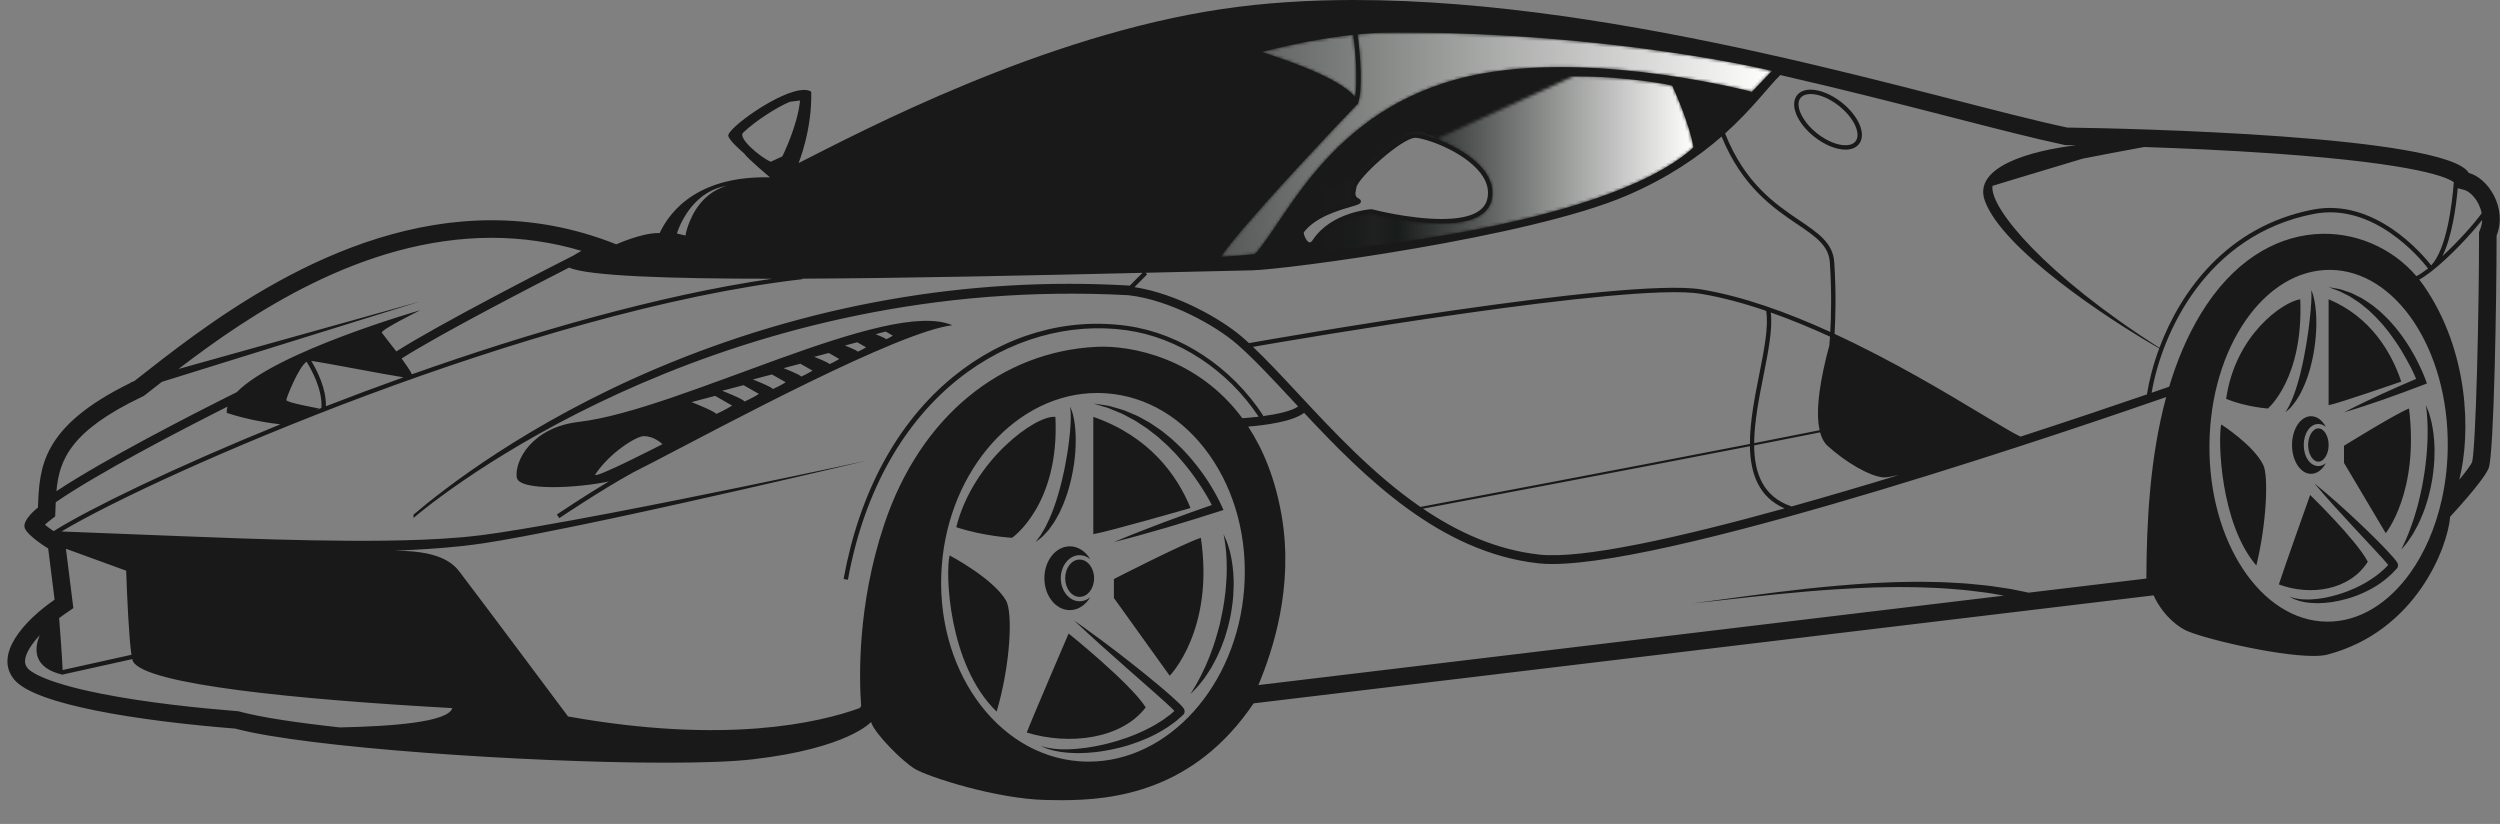 <?xml version="1.0" encoding="UTF-8"?>
<svg width="798px" height="263px" viewBox="0 0 798 263" version="1.1" xmlns="http://www.w3.org/2000/svg" xmlns:xlink="http://www.w3.org/1999/xlink">
    <rect x="0" y="0" width="798" height="263" fill="#808080" stroke="none"/>
    <title>racing-car-Ferrari-vectorportal</title>
    <defs>
        <path d="M29.299,0.078 C30.288,5.877 30.66,15.93 29.925,19.917 C26.041,14.743 11.976,9.468 4.17,6.846 L3.372,6.58 C1.954,6.111 0.791,5.744 -5.68434189e-14,5.499 C10.044,2.916 19.899,0.999 29.286,0 L28.573,0.079" id="path-1"></path>
        <linearGradient x1="-477.826%" y1="50.389%" x2="537.184%" y2="50.389%" id="linearGradient-3">
            <stop stop-color="#1A1919" offset="0%"></stop>
            <stop stop-color="#1A1B1B" offset="11.111%"></stop>
            <stop stop-color="#202020" offset="15.873%"></stop>
            <stop stop-color="#181C1A" offset="22.222%"></stop>
            <stop stop-color="#FFFFFE" offset="100%"></stop>
        </linearGradient>
        <path d="M73.391,0.001 C131.829,1.69 173.2,11.349 175.867,11.985 L175.867,12.163 L169.614,18.723 C169.614,18.723 122.599,6.303 84.929,12.639 L83.79,12.837 C35.928,21.405 21.573,59.034 10.989,70.509 C7.893,70.869 4.176,71.175 0,71.427 C3.434,66.502 11.045,57.775 18.964,49.052 L20.154,47.744 C31.667,35.111 43.423,22.884 43.632,22.665 L43.92,22.359 L43.884,22.224 C45.252,19.065 44.811,7.14 43.668,0.39 C45.287,0.231 46.892,0.101 48.483,0" id="path-4"></path>
        <linearGradient x1="-74.89%" y1="50.356%" x2="99.922%" y2="50.356%" id="linearGradient-6">
            <stop stop-color="#1A1919" offset="0%"></stop>
            <stop stop-color="#1A1B1B" offset="11.111%"></stop>
            <stop stop-color="#202020" offset="15.873%"></stop>
            <stop stop-color="#181C1A" offset="22.222%"></stop>
            <stop stop-color="#FFFFFE" offset="100%"></stop>
        </linearGradient>
        <path d="M82.971,0 C101.061,0 114.444,2.934 114.444,2.934 C114.444,2.934 114.901,3.899 115.586,5.482 L115.77,5.909 C117.436,9.8 120.208,16.815 121.284,22.716 L121.258,22.578 L121.259,22.739 C92.69,48.457 3.66,55.969 0.109,56.259 L5.68434189e-14,56.26 L5.68434189e-14,53.982 C0.278,53.787 0.536,53.523 0.787,53.186 L0.936,52.974 C6.12,45.144 17.19,43.947 18.396,43.839 C19.674,44.163 30.915,46.953 40.788,46.953 C50.238,46.953 55.62,44.46 56.799,39.519 C57.582,36.252 56.727,33.003 54.261,29.88 C48.735,22.878 36.072,18.243 32.427,18.243 C27.684,18.243 12.807,31.608 12.276,35.316 C12.258,35.46 12.213,35.622 12.177,35.802 C11.961,36.765 11.547,38.628 13.077,39.852 C12.591,40.005 11.961,40.194 11.367,40.365 C8.478,41.211 3.852,42.561 5.68434189e-14,45.108 L5.68434189e-14,38.043" id="path-7"></path>
        <linearGradient x1="-0.018%" y1="49.984%" x2="99.979%" y2="49.984%" id="linearGradient-9">
            <stop stop-color="#1A1919" offset="0%"></stop>
            <stop stop-color="#1A1B1B" offset="11.111%"></stop>
            <stop stop-color="#202020" offset="15.873%"></stop>
            <stop stop-color="#181C1A" offset="22.222%"></stop>
            <stop stop-color="#FFFFFE" offset="100%"></stop>
        </linearGradient>
    </defs>
    <g id="racing-car-Ferrari-vectorportal" stroke="none" stroke-width="1" fill="none" fill-rule="evenodd">
        <g id="Group-81" transform="translate(2.375, 0)" fill="#1A1919">
            <path d="M577.654,42.591 C580.646,44.951 584.024,46.362 586.696,46.362 C587.712,46.362 589.097,46.146 589.907,45.116 C590.783,44.008 590.763,42.25 589.849,40.176 C588.871,37.954 587.009,35.685 584.605,33.787 C581.616,31.427 578.237,30.017 575.565,30.017 C574.548,30.017 573.165,30.233 572.353,31.263 C570.47,33.648 572.898,38.836 577.654,42.591 L577.654,42.591 Z M571.252,30.394 C572.17,29.231 573.663,28.615 575.565,28.615 C578.541,28.615 582.245,30.136 585.474,32.687 C588.053,34.724 590.064,37.183 591.132,39.61 C592.266,42.186 592.222,44.449 591.008,45.984 C590.09,47.148 588.599,47.764 586.696,47.764 C583.719,47.764 580.017,46.242 576.786,43.691 C571.25,39.319 568.816,33.478 571.252,30.394 L571.252,30.394 Z M282.623,107.146 L280.319,105.829 L277.121,106.677 C277.121,106.677 280.319,107.91 280.467,108.283 C281.657,107.763 282.623,107.146 282.623,107.146 L282.623,107.146 Z M274.073,110.862 L271.247,109.251 L267.327,110.291 C267.327,110.291 271.247,111.807 271.43,112.261 C272.888,111.622 274.073,110.862 274.073,110.862 L274.073,110.862 Z M265.523,114.584 L262.177,112.674 L257.532,113.904 C257.532,113.904 262.177,115.696 262.392,116.235 C264.119,115.483 265.523,114.584 265.523,114.584 L265.523,114.584 Z M256.973,118.301 L253.105,116.096 L247.738,117.518 C247.738,117.518 253.105,119.59 253.354,120.215 C255.35,119.342 256.973,118.301 256.973,118.301 L256.973,118.301 Z M248.423,122.019 L244.035,119.519 L237.944,121.132 C237.944,121.132 244.035,123.483 244.317,124.191 C246.583,123.2 248.423,122.019 248.423,122.019 L248.423,122.019 Z M239.875,125.741 L234.963,122.941 L228.15,124.746 C228.15,124.746 234.963,127.376 235.279,128.169 C237.815,127.06 239.875,125.741 239.875,125.741 L239.875,125.741 Z M231.326,129.46 L225.892,126.362 L218.355,128.358 C218.355,128.358 225.892,131.271 226.242,132.147 C229.046,130.92 231.326,129.46 231.326,129.46 L231.326,129.46 Z M209.067,141.786 C209.067,141.786 206.614,139.216 203.107,139.216 C200.746,139.216 192.3,144.471 187.686,151.366 C186.212,153.566 209.067,141.786 209.067,141.786 L209.067,141.786 Z M301.603,103.813 C284.121,105.975 229.168,135.556 205.841,147.665 L205.848,147.683 C205.724,147.738 205.59,147.802 205.462,147.86 C203.188,149.041 201.233,150.043 199.651,150.833 C189.363,156.494 176.319,165.277 176.159,165.384 L175.375,164.224 C175.5,164.139 183.502,158.751 191.938,153.677 C182.026,155.813 163.153,156.83 162.565,152.364 C161.864,147.045 167.425,136.398 182.428,134.658 C214.675,130.921 281.04,94.933 301.603,103.813 L301.603,103.813 Z M342.246,178.612 C339.702,178.612 337.634,181.285 337.634,184.569 C337.634,187.855 339.702,190.525 342.246,190.525 C344.79,190.525 346.859,187.855 346.859,184.569 C346.859,181.285 344.79,178.612 342.246,178.612 L342.246,178.612 Z M330.993,184.569 C330.993,190.192 334.629,194.751 339.118,194.751 C341.783,194.751 344.142,193.136 345.624,190.651 C344.659,191.455 343.497,191.928 342.246,191.928 C338.93,191.928 336.231,188.626 336.231,184.569 C336.231,180.512 338.93,177.21 342.246,177.21 C343.497,177.21 344.657,177.681 345.622,178.483 C344.139,176.002 341.783,174.388 339.118,174.388 C334.629,174.388 330.993,178.947 330.993,184.569 L330.993,184.569 Z M331.938,166.984 C331.705,167.462 331.481,167.916 331.268,168.352 C331.034,168.774 330.789,169.156 330.569,169.529 C330.117,170.263 329.764,170.948 329.356,171.418 C328.607,172.416 328.178,173.024 328.178,173.024 C328.178,173.024 328.756,172.601 329.768,171.795 C330.302,171.413 330.822,170.838 331.428,170.171 C331.73,169.837 332.067,169.487 332.397,169.102 C332.69,168.691 332.998,168.26 333.321,167.809 C333.631,167.352 334.002,166.893 334.302,166.378 C334.594,165.857 334.898,165.32 335.21,164.767 C335.873,163.67 336.372,162.434 336.943,161.17 C337.448,159.886 337.982,158.557 338.403,157.172 C338.796,155.779 339.245,154.375 339.551,152.94 C339.881,151.509 340.135,150.063 340.363,148.638 C340.629,147.219 340.69,145.791 340.852,144.43 C340.928,143.056 341.022,141.733 340.992,140.469 C341.004,139.208 340.955,138.017 340.844,136.918 C340.791,135.82 340.603,134.816 340.461,133.935 C340.342,133.052 340.07,132.273 339.926,131.656 C339.764,131.038 339.512,130.601 339.397,130.278 C339.267,129.964 339.196,129.797 339.196,129.797 C339.196,129.797 339.216,129.977 339.251,130.316 C339.276,130.656 339.367,131.157 339.387,131.785 C339.379,132.424 339.438,133.147 339.397,134.022 C339.359,134.893 339.343,135.862 339.242,136.929 C339.178,137.992 339.038,139.139 338.908,140.353 C338.805,141.564 338.543,142.833 338.406,144.151 C338.174,145.462 337.965,146.816 337.694,148.185 C337.445,149.556 337.17,150.942 336.82,152.313 C336.549,153.702 336.154,155.057 335.807,156.402 C335.406,157.729 335.049,159.049 334.631,160.301 C334.149,161.524 333.823,162.777 333.317,163.869 C332.851,164.984 332.437,166.056 331.938,166.984 L331.938,166.984 Z M390.765,178.654 C390.497,177.386 390.316,176.224 389.971,175.223 C389.658,174.221 389.438,173.343 389.124,172.654 C388.541,171.27 388.188,170.502 388.188,170.502 C388.188,170.502 388.32,171.354 388.584,172.799 C388.75,173.515 388.77,174.426 388.918,175.427 C389.079,176.43 389.056,177.593 389.166,178.83 C389.215,180.075 389.191,181.43 389.195,182.85 C389.121,184.277 389.088,185.774 388.93,187.32 C388.845,188.87 388.559,190.452 388.377,192.068 C388.109,193.673 387.871,195.314 387.479,196.92 L386.961,199.342 C386.745,200.138 386.531,200.931 386.319,201.716 C385.893,203.287 385.401,204.813 384.921,206.291 C384.351,207.732 383.925,209.184 383.332,210.479 C383.059,211.14 382.791,211.781 382.532,212.402 C382.244,213.01 381.966,213.598 381.7,214.161 C381.18,215.306 380.646,216.31 380.153,217.198 C379.676,218.095 379.254,218.893 378.841,219.514 C378.063,220.779 377.639,221.522 377.639,221.522 C377.639,221.522 378.249,220.924 379.28,219.854 C379.808,219.33 380.396,218.647 381.029,217.807 C381.355,217.392 381.702,216.951 382.066,216.487 C382.423,216.017 382.734,215.485 383.095,214.951 C383.446,214.409 383.812,213.845 384.19,213.26 C384.521,212.649 384.866,212.018 385.218,211.369 C385.959,210.08 386.567,208.645 387.222,207.166 C387.543,206.422 387.804,205.645 388.104,204.866 C388.398,204.09 388.701,203.301 388.914,202.479 C389.152,201.664 389.39,200.843 389.629,200.017 L390.222,197.503 C390.602,195.82 390.814,194.103 391.061,192.427 C391.251,190.738 391.378,189.071 391.393,187.451 C391.489,185.839 391.355,184.271 391.288,182.794 C391.161,181.317 390.997,179.926 390.765,178.654 L390.765,178.654 Z M375.595,226.379 C375.528,226.249 375.467,226.149 375.401,226.045 C375.298,225.906 375.192,225.764 375.105,225.665 C374.917,225.443 374.746,225.263 374.57,225.08 C374.222,224.721 373.876,224.386 373.529,224.058 C372.836,223.401 372.138,222.772 371.436,222.149 C370.03,220.901 368.62,219.678 367.177,218.49 C364.302,216.107 361.42,213.745 358.477,211.456 C355.556,209.142 352.586,206.886 349.602,204.652 C346.582,202.465 343.61,200.217 340.524,198.113 C343.224,200.693 346.023,203.15 348.758,205.682 C351.531,208.17 354.307,210.652 357.105,213.103 L365.472,220.474 L369.614,224.175 C370.296,224.795 370.973,225.418 371.624,226.048 C371.928,226.343 372.223,226.637 372.501,226.93 L371.247,228.034 L368.942,229.743 C368.145,230.277 367.31,230.76 366.496,231.272 C365.675,231.776 364.79,232.18 363.94,232.641 C363.102,233.123 362.189,233.467 361.313,233.886 C360.439,234.313 359.522,234.645 358.613,234.994 C357.709,235.361 356.792,235.685 355.856,235.966 C354.928,236.266 354.006,236.597 353.058,236.833 C352.111,237.078 351.179,237.389 350.217,237.573 C349.261,237.774 348.309,238.017 347.343,238.182 C346.378,238.343 345.415,238.544 344.444,238.673 C343.471,238.779 342.497,238.926 341.519,239.002 C340.544,239.057 339.559,239.176 338.579,239.186 C337.602,239.164 336.607,239.254 335.632,239.139 C334.649,239.078 333.666,239.001 332.712,238.794 C331.728,238.697 330.779,238.34 329.82,238.075 C330.734,238.479 331.604,238.963 332.591,239.212 C333.559,239.536 334.551,239.724 335.544,239.894 C336.536,240.12 337.544,240.14 338.55,240.27 C339.557,240.367 340.565,240.358 341.579,240.407 C342.588,240.407 343.595,240.338 344.609,240.307 C345.617,240.252 346.618,240.125 347.627,240.037 C348.636,239.942 349.625,239.734 350.628,239.587 C351.633,239.451 352.611,239.187 353.605,238.99 C354.6,238.793 355.578,238.522 356.552,238.244 C357.534,237.984 358.502,237.68 359.456,237.329 C360.417,236.997 361.385,236.683 362.317,236.269 C363.252,235.86 364.22,235.533 365.125,235.05 C366.031,234.574 366.965,234.157 367.848,233.631 C368.724,233.095 369.619,232.589 370.48,232.025 L372.991,230.208 L375.334,228.142 L375.366,228.113 L375.412,228.058 C375.563,227.879 375.699,227.608 375.741,227.334 C375.765,227.198 375.77,227.063 375.759,226.943 L375.737,226.809 C375.706,226.662 375.657,226.516 375.595,226.379 L375.595,226.379 Z M363.34,225.79 C358.418,218.029 338.727,202.22 338.727,202.22 C338.727,202.22 326.771,230.032 325.367,233.827 C338.963,238.01 355.683,235.875 363.34,225.79 L363.34,225.79 Z M300.751,177.291 C299.346,182.724 300.284,212.21 315.754,227.147 C320.208,212.017 320.962,195.455 318.729,191.648 C314.582,184.569 300.751,177.291 300.751,177.291 L300.751,177.291 Z M334.508,133.062 C328.178,132.402 308.189,147.043 302.861,168.272 C311.536,171.181 320.678,171.665 320.678,171.665 C320.678,171.665 335.915,161.192 334.508,133.062 L334.508,133.062 Z M351.418,130.244 L352.959,130.893 C353.981,131.321 355.015,131.713 356.019,132.168 L358.94,133.724 C359.937,134.193 360.831,134.848 361.752,135.445 C362.656,136.071 363.626,136.586 364.468,137.303 L367.068,139.316 L369.517,141.512 C370.359,142.212 371.087,143.043 371.865,143.814 L373.014,144.986 L374.095,146.231 C374.805,147.065 375.569,147.853 376.226,148.734 C376.897,149.604 377.618,150.432 378.242,151.336 C378.87,152.236 379.546,153.106 380.134,154.032 C380.726,154.954 381.37,155.848 381.925,156.794 C382.512,157.723 383.064,158.67 383.596,159.627 C383.884,160.146 384.164,160.675 384.437,161.203 L377.65,163.595 L369.447,166.595 C363.997,168.652 358.558,170.742 353.181,173.024 C358.851,171.62 364.454,170.023 370.05,168.397 L378.411,165.867 L386.739,163.242 L388.167,162.794 L387.546,161.425 C387.049,160.33 386.538,159.332 385.995,158.318 C385.45,157.315 384.888,156.321 384.29,155.35 C383.719,154.361 383.079,153.416 382.451,152.465 C381.829,151.51 381.117,150.614 380.455,149.689 C379.792,148.76 379.035,147.904 378.329,147.011 C377.63,146.108 376.837,145.283 376.069,144.44 L374.9,143.189 L373.66,142.008 C372.821,141.231 372.037,140.401 371.131,139.698 C370.251,138.97 369.371,138.24 368.473,137.536 L365.645,135.602 C364.727,134.924 363.695,134.413 362.702,133.855 C361.697,133.316 360.724,132.722 359.653,132.317 L356.508,130.994 C355.43,130.638 354.328,130.344 353.247,130.02 L351.617,129.56 L349.94,129.29 L346.605,128.794 L349.82,129.775 L351.418,130.244 Z M380.939,171.665 C375.313,173.476 353.181,184.83 353.181,184.83 L353.181,190.872 L370.998,215.703 C370.998,215.703 385.317,201.151 380.939,171.665 L380.939,171.665 Z M346.605,133.062 L346.605,170.502 C351.385,169.725 377.639,162.159 377.639,162.159 C373.42,151.782 364.561,139.286 346.605,133.062 L346.605,133.062 Z M737.653,136.736 C735.879,136.736 734.381,139.171 734.381,142.051 C734.381,144.932 735.879,147.364 737.653,147.364 C739.429,147.364 740.925,144.932 740.925,142.051 C740.925,139.171 739.429,136.736 737.653,136.736 L737.653,136.736 Z M729.24,142.051 C729.24,147.132 731.959,151.249 735.313,151.249 C737.227,151.249 738.931,149.911 740.044,147.819 C739.348,148.408 738.538,148.768 737.653,148.768 C735.031,148.768 732.979,145.816 732.979,142.051 C732.979,138.286 735.031,135.334 737.653,135.334 C738.538,135.334 739.348,135.694 740.044,136.282 C738.931,134.191 737.227,132.852 735.313,132.852 C731.959,132.852 729.24,136.972 729.24,142.051 L729.24,142.051 Z M730.837,123.064 C730.48,124.068 730.233,125.07 729.869,125.927 C729.523,126.797 729.248,127.624 728.894,128.298 C728.549,128.973 728.331,129.638 728.017,130.087 C727.453,131.037 727.137,131.62 727.137,131.62 C727.137,131.62 727.621,131.21 728.462,130.421 C728.914,130.046 729.307,129.48 729.812,128.856 C730.343,128.239 730.81,127.474 731.316,126.626 C731.867,125.796 732.302,124.829 732.793,123.811 C733.28,122.791 733.688,121.683 734.121,120.529 C734.467,119.359 734.932,118.172 735.206,116.92 C735.513,115.674 735.822,114.409 736.055,113.131 C736.296,111.853 736.456,110.562 736.628,109.297 C736.801,108.03 736.849,106.77 736.941,105.558 C736.991,104.338 737.028,103.163 736.987,102.045 C736.982,100.929 736.91,99.874 736.808,98.9 C736.749,97.928 736.576,97.037 736.451,96.255 C736.338,95.473 736.113,94.782 735.986,94.234 C735.847,93.684 735.64,93.287 735.543,92.998 C735.432,92.717 735.372,92.566 735.372,92.566 C735.372,92.566 735.416,93.217 735.442,94.341 C735.418,94.907 735.434,95.556 735.389,96.332 C735.331,97.104 735.299,97.965 735.204,98.911 C735.135,99.856 735.017,100.875 734.9,101.952 C734.812,103.029 734.6,104.162 734.487,105.33 C734.132,107.665 733.807,110.16 733.3,112.619 C732.898,115.1 732.282,117.524 731.759,119.814 C731.408,120.927 731.173,122.047 730.837,123.064 L730.837,123.064 Z M772.226,131.405 C772.33,132.048 772.319,132.858 772.407,133.754 C772.503,134.653 772.463,135.686 772.521,136.79 C772.546,137.898 772.492,139.105 772.492,140.368 C772.409,141.637 772.384,142.969 772.254,144.345 C772.18,145.725 771.971,147.138 771.825,148.578 C771.653,150.014 771.435,151.473 771.175,152.918 C770.937,154.37 770.677,155.818 770.341,157.227 C770.05,158.647 769.677,160.022 769.356,161.365 C768.935,162.676 768.646,163.989 768.225,165.184 C767.818,166.384 767.471,167.537 767.058,168.566 C766.676,169.615 766.313,170.564 765.946,171.384 C765.59,172.211 765.304,172.961 764.994,173.546 C764.421,174.739 764.116,175.436 764.116,175.436 C764.116,175.436 764.618,174.867 765.461,173.847 C765.894,173.348 766.358,172.691 766.875,171.909 C767.135,171.521 767.413,171.106 767.706,170.669 C767.962,170.215 768.23,169.738 768.511,169.239 C769.099,168.249 769.637,167.132 770.173,165.93 C770.737,164.74 771.208,163.436 771.71,162.091 C772.118,160.719 772.658,159.326 772.972,157.853 C773.354,156.396 773.656,154.896 773.938,153.391 C774.183,151.881 774.371,150.362 774.517,148.864 C774.668,147.364 774.716,145.882 774.72,144.447 C774.782,143.017 774.644,141.625 774.585,140.317 C774.46,139.007 774.331,137.771 774.126,136.641 C773.91,135.513 773.744,134.481 773.468,133.585 C773.213,132.69 773.025,131.905 772.771,131.283 C772.295,130.033 772.002,129.342 772.002,129.342 C772.002,129.342 772.07,130.106 772.226,131.405 L772.226,131.405 Z M762.974,179.914 C762.903,179.731 762.878,179.695 762.82,179.584 C762.741,179.441 762.662,179.316 762.596,179.223 C762.456,179.02 762.327,178.855 762.196,178.691 C761.936,178.365 761.678,178.064 761.421,177.768 C760.903,177.178 760.381,176.61 759.856,176.047 C758.804,174.926 757.754,173.816 756.672,172.737 C754.499,170.59 752.341,168.438 750.103,166.368 C745.662,162.192 741.121,158.129 736.366,154.288 C740.307,158.96 744.415,163.453 748.554,167.907 L754.762,174.574 L757.841,177.9 L759.321,179.578 C759.533,179.828 759.738,180.081 759.934,180.325 L759.122,181.204 C758.609,181.713 758.044,182.176 757.509,182.667 C756.976,183.162 756.354,183.557 755.779,184.009 C755.212,184.47 754.561,184.822 753.953,185.235 C753.348,185.655 752.704,186.014 752.054,186.365 C751.41,186.729 750.762,187.083 750.081,187.378 C749.408,187.686 748.746,188.024 748.047,188.28 C747.357,188.548 746.68,188.87 745.97,189.096 C745.265,189.324 744.563,189.586 743.848,189.793 L741.685,190.38 L739.494,190.85 L737.272,191.174 C736.53,191.229 735.781,191.32 735.031,191.351 C734.29,191.332 733.526,191.399 732.784,191.318 C732.035,191.268 731.283,191.211 730.561,191.034 C729.81,190.949 729.089,190.629 728.364,190.392 C729.039,190.759 729.668,191.195 730.422,191.433 C731.155,191.741 731.917,191.914 732.679,192.087 C733.442,192.297 734.224,192.314 735.001,192.433 C735.783,192.501 736.563,192.505 737.352,192.544 L739.697,192.442 L742.035,192.179 C743.582,191.936 745.116,191.599 746.632,191.178 C747.396,190.99 748.13,190.706 748.884,190.473 C749.639,190.246 750.354,189.911 751.086,189.616 C751.821,189.33 752.531,188.985 753.237,188.625 C753.951,188.28 754.656,187.923 755.331,187.5 C756.013,187.09 756.709,186.706 757.343,186.215 C757.979,185.734 758.657,185.311 759.259,184.775 C759.859,184.243 760.483,183.739 761.065,183.18 L762.733,181.423 L762.762,181.393 L762.801,181.334 C762.911,181.175 763.005,180.967 763.046,180.751 C763.092,180.561 763.067,180.252 763.059,180.261 C763.04,180.145 763.011,180.026 762.974,179.914 L762.974,179.914 Z M753.425,179.291 C749.744,172.28 735.023,157.998 735.023,157.998 C735.023,157.998 726.084,183.125 725.033,186.554 C735.197,190.333 747.699,188.402 753.425,179.291 L753.425,179.291 Z M706.632,135.476 C705.581,140.383 706.279,167.023 717.847,180.519 C721.178,166.848 721.739,151.886 720.073,148.445 C716.971,142.051 706.632,135.476 706.632,135.476 L706.632,135.476 Z M731.867,95.517 C726.261,96.393 711.128,106.891 708.208,127.326 C714.693,129.955 721.527,130.393 721.527,130.393 C721.527,130.393 732.92,120.929 731.867,95.517 L731.867,95.517 Z M760.179,102.163 C759.519,101.495 758.853,100.833 758.173,100.188 C757.524,99.514 756.757,98.954 756.041,98.354 C755.315,97.758 754.604,97.15 753.798,96.661 C753.005,96.152 752.238,95.616 751.431,95.146 L748.921,93.883 C748.108,93.424 747.174,93.217 746.311,92.88 C745.431,92.572 744.56,92.266 743.634,92.138 L740.914,91.661 L743.482,92.626 C744.352,92.885 745.149,93.336 745.953,93.748 C746.74,94.185 747.591,94.482 748.316,95.032 L750.565,96.496 C751.284,97.023 751.963,97.613 752.66,98.164 C753.376,98.693 754.019,99.317 754.661,99.935 C755.299,100.558 755.978,101.13 756.55,101.82 L758.352,103.797 L760.025,105.887 C760.595,106.569 761.067,107.337 761.602,108.05 C762.144,108.76 762.629,109.512 763.113,110.264 C763.611,111.006 764.092,111.76 764.533,112.54 C764.994,113.309 765.442,114.085 765.865,114.874 C766.307,115.652 766.734,116.44 767.135,117.241 C767.757,118.447 768.327,119.698 768.858,120.936 C765.177,122.505 761.51,124.106 757.872,125.772 C753.824,127.636 749.792,129.545 745.83,131.62 C750.125,130.365 754.351,128.945 758.56,127.48 C762.764,126.005 766.939,124.452 771.099,122.862 L772.298,122.404 L771.85,121.176 C771.188,119.359 770.426,117.692 769.598,116.008 C768.785,114.33 767.896,112.691 766.904,111.109 C766.433,110.306 765.922,109.524 765.389,108.756 C764.871,107.979 764.352,107.204 763.775,106.468 C763.196,105.731 762.659,104.968 762.03,104.271 L760.179,102.163 Z M766.584,130.393 C762.378,132.029 745.83,142.288 745.83,142.288 L745.83,147.746 L759.149,170.18 C759.149,170.18 769.856,157.033 766.584,130.393 L766.584,130.393 Z M740.914,95.517 L740.914,129.342 C744.487,128.639 764.116,121.806 764.116,121.806 C760.962,112.43 754.338,101.139 740.914,95.517 L740.914,95.517 Z M789.928,70.209 C786.444,74.704 779.292,82.34 773.543,86.773 L773.49,86.819 L773.486,86.814 C772.185,87.813 770.957,88.65 769.86,89.247 C770.36,89.879 770.846,90.528 771.304,91.194 C785.719,112.088 786.405,138.206 782.625,153.123 C784.637,150.678 786.211,148.574 786.724,147.517 C787.944,142.083 788.931,100.165 788.931,75.186 L788.931,74.108 L789.332,73.104 C789.731,72.105 789.893,71.131 789.928,70.209 L789.928,70.209 Z M682.743,184.672 C682.824,167.454 683.735,146.388 689.076,126.737 C665.899,134.812 534.292,180.032 493.132,180.032 C491.479,180.032 489.976,179.958 488.626,179.809 C457.239,176.288 433.313,152.526 413.896,131.782 C410.16,134.614 401.435,135.738 396.045,136.169 C400.9,143.561 404.744,152.938 406.76,164.803 C410.624,187.543 403.847,207.784 399.305,218.677 L637.278,190.126 C636.543,189.998 635.791,189.869 635.016,189.735 C632.373,189.216 629.466,188.907 626.399,188.525 C624.868,188.306 623.28,188.222 621.664,188.082 C620.042,187.97 618.39,187.785 616.701,187.723 C613.327,187.58 609.837,187.401 606.283,187.416 C602.732,187.337 599.122,187.469 595.509,187.523 C591.898,187.688 588.286,187.791 584.734,188.049 C581.184,188.251 577.689,188.536 574.31,188.812 C567.55,189.393 561.248,190.037 555.85,190.627 C545.053,191.816 537.854,192.61 537.854,192.61 L555.797,190.192 C561.184,189.471 567.469,188.674 574.225,187.928 C577.602,187.57 581.094,187.198 584.651,186.911 C588.205,186.566 591.829,186.376 595.448,186.123 C599.074,185.979 602.699,185.759 606.277,185.752 C609.853,185.651 613.375,185.747 616.784,185.807 C618.49,185.831 620.164,185.975 621.805,186.049 C623.444,186.151 625.052,186.198 626.609,186.383 C629.726,186.692 632.681,186.937 635.383,187.397 C636.736,187.598 638.036,187.791 639.273,187.975 C640.498,188.222 641.659,188.455 642.752,188.676 C643.613,188.851 644.419,189.015 645.189,189.177 L682.743,184.672 Z M74.168,227.154 C80.965,228.978 92.351,230.691 106.115,232.19 C123.032,231.848 140.731,230.471 142,226.027 C92.519,223.281 44.322,218.549 40.116,211.189 C40.023,211.026 39.934,210.75 39.847,210.386 L17.679,215.301 L17.682,215.395 L17.486,215.342 L17.456,215.35 L17.451,215.333 C8.651,213.207 8.232,207.709 10.325,202.745 C7.64,205.617 5.93,208.389 5.647,210.536 C5.5,211.658 5.754,212.485 6.528,213.392 C7.103,214.067 10.924,217.629 29.562,221.36 C44.294,224.31 61.403,226.044 73.16,226.98 L73.671,227.021 L74.168,227.154 Z M14.747,169.538 C26.112,162.416 53.127,149.252 87.113,135.446 C84.161,135.116 77.076,134.141 70.027,131.795 C69.97,131.136 70.047,130.469 70.236,129.797 C54.279,137.828 28.962,151.007 15.419,160.312 C15.392,160.912 15.369,161.516 15.346,162.124 L15.342,162.214 L15.241,164.832 L13.168,166.437 C12.779,166.74 12.356,167.123 11.977,167.502 C12.75,168.138 13.739,168.865 14.747,169.538 L14.747,169.538 Z M15.639,156.783 C31.054,146.566 58.454,132.529 73.225,125.164 C85.899,112.162 131.777,99.023 131.777,99.023 C131.777,99.023 118.983,105.33 119.509,106.209 C119.732,106.582 121.888,109.235 124.13,112.175 C138.495,103.045 173.162,85.364 180.645,81.568 C181.484,81.036 182.397,80.518 183.229,80.07 C173.9,77.309 164.307,75.911 154.6,75.911 C113.296,75.909 77.214,100.49 54.594,117.783 L131.777,96.218 L49.282,121.889 C48.351,122.617 47.44,123.327 46.568,124.011 L44.032,125.995 L43.549,126.371 L42.997,126.635 C20.199,137.498 16.518,146.748 15.639,156.783 L15.639,156.783 Z M213.845,74.062 C213.743,74.363 213.689,74.554 213.692,74.535 L216.419,75.185 C216.428,75.16 216.461,74.888 216.596,74.328 C216.724,73.771 216.944,72.969 217.269,72.022 C217.562,71.177 217.961,70.212 218.445,69.217 C218.503,69.096 218.547,68.983 218.61,68.863 C218.887,68.296 219.226,67.742 219.557,67.165 C219.937,66.628 220.269,66.027 220.702,65.515 C221.12,64.984 221.531,64.442 222.01,63.978 C222.24,63.735 222.469,63.496 222.695,63.258 C222.946,63.045 223.19,62.835 223.433,62.628 C223.904,62.191 224.405,61.83 224.903,61.513 C225.383,61.17 225.853,60.865 226.322,60.649 C226.783,60.416 227.2,60.181 227.585,60.009 C227.982,59.861 228.329,59.735 228.612,59.628 C229.186,59.417 229.516,59.296 229.516,59.296 C229.516,59.296 229.174,59.376 228.578,59.515 C228.279,59.584 227.915,59.669 227.497,59.766 C227.087,59.89 226.64,60.073 226.139,60.253 C225.628,60.414 225.112,60.663 224.573,60.952 C224.018,61.216 223.45,61.527 222.904,61.916 C222.622,62.103 222.336,62.292 222.045,62.482 C221.779,62.698 221.506,62.921 221.233,63.145 C220.665,63.574 220.158,64.087 219.645,64.595 C219.112,65.089 218.683,65.67 218.201,66.198 C217.773,66.765 217.334,67.316 216.961,67.886 C216.196,69.012 215.573,70.125 215.089,71.105 C214.606,72.087 214.254,72.934 214.03,73.547 C213.954,73.745 213.896,73.913 213.845,74.062 L213.845,74.062 Z M243.653,51.622 L247.342,49.926 C247.371,49.855 252.207,40.237 253,32.073 L249.787,32.483 C245.77,34.101 238.803,38.558 234.889,42.296 C232.902,43.874 240.134,50.13 243.653,51.622 L243.653,51.622 Z M603.741,151.628 C601.371,152.155 599.612,152.451 598.846,152.389 C594.255,152.018 586.578,147.394 580.97,142.288 C579.855,141.275 579.095,139.803 578.605,138.009 C572.478,139.238 565.313,140.651 557.549,142.168 C557.625,151.132 560.403,158.578 569.511,161.658 C580.831,158.496 592.423,155.08 603.741,151.628 L603.741,151.628 Z M451.845,162.368 C462.966,169.901 475.252,175.487 488.938,177.022 C502.532,178.545 533.514,171.632 567.255,162.285 C558.975,158.656 556.346,151.139 556.198,142.43 C516.939,150.089 463.401,160.191 451.845,162.368 L451.845,162.368 Z M451.021,161.809 C460.939,159.941 516.074,149.543 556.198,141.716 C556.186,134.572 557.747,126.699 559.17,119.563 C560.746,111.654 562.214,104.196 561.382,99.232 C554.29,96.803 547.235,94.888 540.438,93.767 C517.712,90.03 410.126,108.532 397.573,110.718 C402.081,114.989 406.919,120.179 411.991,125.63 C423.249,137.728 436.076,151.502 451.021,161.809 L451.021,161.809 Z M96.993,115.215 C98.715,118.062 101.807,124.014 101.648,129.673 C109.645,126.567 117.928,123.471 126.404,120.439 C119.338,119.343 101.347,115.761 96.993,115.215 L96.993,115.215 Z M432.021,64.328 C431.963,65.105 431.137,65.347 428.688,66.06 C424.737,67.213 417.427,69.344 413.769,74.194 C413.807,74.945 414.292,76.233 414.944,76.931 C415.131,77.132 415.414,77.372 415.692,77.372 C415.988,77.372 416.343,77.08 416.691,76.552 C422.541,67.72 434.822,66.811 435.339,66.777 L435.455,66.77 L435.564,66.798 C435.685,66.83 447.472,69.904 457.71,69.904 C466.427,69.904 471.358,67.764 472.363,63.544 C473.04,60.71 472.273,57.869 470.087,55.099 C464.523,48.051 452.234,43.991 449.349,43.991 C445.223,43.991 431.034,56.736 430.589,59.861 C430.565,60.033 430.521,60.233 430.472,60.455 C430.171,61.8 430.063,62.798 431.377,63.404 C431.978,63.68 432.039,64.102 432.021,64.328 L432.021,64.328 Z M581.714,83.747 C581.35,78.35 577.107,75.481 571.238,71.509 C563.811,66.488 553.689,59.619 547.163,43.583 C539.868,49.958 530.169,56.72 516.825,62.451 C485.69,75.823 407.863,86.054 397.347,86.287 C386.505,86.527 375.049,86.794 363.292,87.067 L363.799,87.567 L359.751,91.655 C373.149,93.695 387.492,101.792 394.361,107.779 C394.999,108.334 395.646,108.919 396.298,109.52 C403.063,108.322 516.603,88.408 540.665,92.382 C553.979,94.577 568.256,99.768 581.849,105.955 C582.107,101.327 582.352,93.206 581.714,83.747 L581.714,83.747 Z M581.607,110.057 L581.558,110.052 C581.562,110.02 581.653,109.076 581.76,107.453 C575.551,104.614 569.201,101.982 562.862,99.748 C563.489,104.937 562.072,112.175 560.545,119.835 C559.11,127.042 557.599,134.652 557.551,141.452 C565.252,139.947 572.359,138.546 578.447,137.326 C576.952,130.692 578.877,120.034 581.607,110.057 L581.607,110.057 Z M398.945,16.946 L398.747,17.62 C406.534,19.914 426.869,26.976 429.542,32.615 C425.931,36.377 392.646,71.171 385.48,82.127 C385.36,82.312 385.227,82.506 385.123,82.678 L386.314,83.415 C386.573,82.996 386.893,82.524 387.241,82.025 C395.823,69.706 430.504,33.637 430.866,33.259 L431.161,32.954 L431.117,32.823 C432.486,29.659 432.048,17.731 430.903,10.979 C430.587,9.116 430.216,7.643 429.815,6.866 L428.57,7.506 C428.936,8.216 429.264,9.495 429.54,11.112 C430.541,16.898 430.921,27.025 430.183,31.026 C425.417,24.672 405.287,18.162 400.254,16.613 C399.656,16.428 399.26,16.311 399.141,16.276 L398.945,16.946 Z M179.252,85.427 C168.423,90.953 138.724,106.261 125.815,114.427 C127.268,116.408 128.549,118.289 129.106,119.477 C166.698,106.156 207.791,94.254 244.032,88.976 C210.658,88.976 185.444,88.087 179.252,85.427 L179.252,85.427 Z M99.529,130.393 L98.268,130.99 C98.913,130.737 99.566,130.483 100.216,130.231 C100.645,124.474 97.062,117.989 95.479,115.445 C92.925,117.208 89.013,126.962 89.013,127.702 C89.013,128.518 99.529,130.393 99.529,130.393 L99.529,130.393 Z M17.624,213.875 L39.589,209.004 C38.772,203.67 38.193,190.475 37.894,182.166 L18.8,175.207 L18.675,175.203 L21.038,194.106 L18.232,196.039 C17.639,196.449 17.065,196.866 16.502,197.287 C16.825,201.398 17.413,209.161 17.624,213.875 L17.624,213.875 Z M394.764,187.885 C395.941,172.149 391.994,156.99 383.65,145.199 C375.363,133.489 363.73,126.512 350.89,125.553 C349.89,125.478 348.875,125.44 347.876,125.44 C322.354,125.44 300.548,149.697 298.231,180.664 C295.81,213.045 315.492,241.008 342.105,242.999 C343.105,243.072 344.12,243.11 345.12,243.11 C370.641,243.11 392.448,218.852 394.764,187.885 L394.764,187.885 Z M400.863,132.679 L400.599,132.851 C405.356,132.213 409.973,131.187 411.996,129.75 C411.305,129.008 410.618,128.272 409.938,127.539 C403.694,120.83 397.794,114.49 392.52,109.895 C385.641,103.899 370.992,95.712 357.765,94.227 C232.565,87.504 145.236,152.023 129.628,165.337 L129.628,164.27 C139.281,156.036 166.168,135.006 207.244,117.6 C254.867,97.417 306.522,88.104 358.264,91.164 L362.296,87.09 C325.861,87.933 286.623,88.801 253.732,88.952 L253.75,89.116 C167.669,99.009 48.218,151.121 17.256,169.646 C23.349,169.885 36.921,170.419 54.839,171.124 C67.167,171.61 81.545,172.166 96.944,172.467 C104.642,172.588 112.598,172.691 120.673,172.578 C128.743,172.457 136.944,172.211 145.083,171.497 C147.104,171.275 149.153,171.106 151.153,170.844 C153.188,170.559 155.221,170.273 157.249,169.988 C161.276,169.35 165.291,168.724 169.277,168.017 C177.25,166.649 185.08,165.173 192.656,163.742 C207.803,160.842 221.915,157.986 234.004,155.506 C258.18,150.529 274.264,147.043 274.264,147.043 C274.264,147.043 258.259,150.868 234.188,156.358 C222.152,159.095 208.101,162.25 193.006,165.473 C185.455,167.065 177.651,168.71 169.685,170.248 C165.713,171.041 161.676,171.762 157.622,172.491 C155.6,172.819 153.571,173.147 151.543,173.474 C149.473,173.791 147.424,174.005 145.363,174.275 C138.048,175.075 130.727,175.49 123.492,175.781 C140.907,175.75 143.44,181.442 145.638,184.274 C149.669,189.474 178.945,228.696 178.945,228.696 C229.131,237.67 258.962,230.762 272.019,226.021 L272.506,225.375 C271.852,216.586 271.233,193.184 279.872,167.373 C291.557,132.464 317.61,112.225 347.561,110.706 C358.798,110.138 380.027,114.35 394.175,133.489 C395.812,133.381 397.587,133.224 399.387,133.008 C389.444,118.044 373.746,107.738 357.274,105.415 C321.17,100.313 279.008,126.042 268.277,185.063 L266.899,184.811 C271.918,157.202 283.992,134.901 301.819,120.315 C318.049,107.037 337.812,101.25 357.471,104.026 C374.499,106.43 390.72,117.141 400.863,132.679 L400.863,132.679 Z M620.314,37.363 C604.432,33.281 585.916,28.524 565.886,23.956 C562.076,27.7 556.959,34.796 548.271,42.601 C554.627,58.571 564.265,65.103 572.022,70.348 C577.99,74.385 582.704,77.571 583.114,83.653 C583.782,93.56 583.487,102.019 583.217,106.582 C601.876,115.19 619.137,125.568 630.704,132.526 C635.98,135.699 640.366,138.338 642.577,139.373 C659.906,133.74 674.332,128.843 682.92,125.892 C683.613,121.539 684.882,116.494 686.846,111.205 C670.322,101.792 636.77,79.515 631.188,64.087 C627.308,53.354 645.445,48.13 660.308,46.371 C658.894,46.347 657.899,46.334 657.43,46.328 L656.875,46.321 L656.333,46.204 C646.862,44.19 634.56,41.026 620.314,37.363 L620.314,37.363 Z M772.664,85.693 C770.203,82.508 755.333,64.537 736.154,68.282 C701.771,74.974 687.664,106.425 684.421,125.374 C686.936,124.509 688.84,123.848 690.021,123.434 C692.465,115.296 695.713,107.453 700.042,100.3 C720.433,66.599 753.374,69.957 768.937,88.148 C770.042,87.58 771.3,86.748 772.664,85.693 L772.664,85.693 Z M778.948,142.653 C779.248,111.652 762.465,86.35 741.46,86.144 C720.453,85.939 703.179,110.909 702.88,141.916 C702.58,172.922 719.358,198.225 740.363,198.431 C750.686,198.532 760.098,192.546 767.047,182.764 C771.549,176.424 775.017,168.493 777.018,159.574 C778.215,154.24 778.892,148.557 778.948,142.653 L778.948,142.653 Z M723.486,48.997 C708.744,47.965 693.939,47.321 682.06,46.926 C675.525,48.103 668.365,49.476 662.376,50.651 C648.807,54.701 633.628,59.328 633.628,59.328 C632.608,66.262 650.442,87.838 686.913,111.016 C693.655,92.983 708.447,72.248 735.887,66.905 C755.569,63.081 770.789,81.024 773.678,84.715 C778.643,79.374 780.337,65.114 780.881,58.187 C779.411,56.97 770.804,52.311 723.486,48.997 L723.486,48.997 Z M784.24,60.629 L782.139,60.075 C781.593,66.101 780.287,75.532 777.256,81.76 C782.382,77.011 787.619,71.13 789.769,68.075 C789.537,66.857 789.124,65.821 788.771,65.117 C787.458,62.509 785.501,60.963 784.24,60.629 L784.24,60.629 Z M794.539,75.186 C794.539,94.466 793.735,145.291 791.983,149.497 C790.229,153.703 779.716,164.92 779.716,164.92 C778.953,174.618 768.838,201.549 740.455,208.969 C739.328,209.251 737.832,209.377 736.067,209.377 C723.919,209.377 699.058,203.398 694.72,200.907 C687.839,196.956 685.073,190.04 685.073,190.04 L397.777,224.508 C378.718,252.729 352.908,255.421 336.451,255.421 C334.648,255.421 332.956,255.388 331.399,255.354 C315.625,255.004 293.952,247.993 289.687,245.451 C285.647,243.045 276.717,234.061 275.667,230.467 C275.667,230.467 268.305,238.879 237.811,242.385 C231.431,243.118 221.762,243.453 210.184,243.453 C166.41,243.453 95.444,238.669 72.714,232.57 C41.869,230.116 9.037,224.977 2.26,217.031 C-4.517,209.085 5.181,198.219 15.051,191.422 L13.009,175.086 C13.009,175.086 6.466,171.112 5.533,168.542 C4.597,165.973 9.738,161.999 9.738,161.999 C10.227,149.234 10.682,136.185 39.402,122.152 L39.368,122.039 L39.98,121.869 C40.184,121.77 40.376,121.671 40.584,121.572 C61.3,105.418 104.099,70.299 154.6,70.302 C167.428,70.302 180.759,72.571 194.344,77.99 C194.344,77.99 202.321,74.388 207.705,74.388 C207.87,74.388 208.032,74.392 208.19,74.398 C210.25,70.052 217.673,56.587 241.81,56.59 C242.336,56.59 242.875,56.595 243.418,56.608 C243.418,56.608 236.408,50.768 235.181,49.014 C233.603,47.611 230.602,44.967 230.099,43.464 C229.351,41.236 246.613,28.702 254.285,28.703 C255.194,28.703 255.969,28.878 256.563,29.269 C256.914,41.361 252.532,52.052 252.532,52.052 C272.628,41.887 330.359,11.357 387.832,2.864 C401.313,0.871 415.413,0 429.838,0 C516.935,0 615.599,31.798 657.499,40.72 C676.193,40.954 778.575,43.202 785.673,55.207 C791.865,56.843 798.044,66.424 794.539,75.186 L794.539,75.186 Z M430.183,31.026 C430.069,31.647 429.93,32.129 429.76,32.414 L430.965,33.132 C431.018,33.043 431.067,32.936 431.117,32.823 C432.486,29.659 432.048,17.731 430.903,10.979 C430.587,9.116 430.216,7.643 429.815,6.866 L428.57,7.506 C428.936,8.216 429.264,9.495 429.54,11.112 C430.541,16.898 430.921,27.025 430.183,31.026 L430.183,31.026 Z M430.866,33.259 C430.504,33.637 395.823,69.706 387.241,82.025 C386.893,82.524 386.573,82.996 386.314,83.415 L385.123,82.678 C385.227,82.506 385.36,82.312 385.48,82.127 C392.646,71.171 425.931,36.377 429.542,32.615 C426.869,26.976 406.534,19.914 398.747,17.62 L398.945,16.946 L399.141,16.276 C399.26,16.311 399.656,16.428 400.254,16.613 C405.287,18.162 425.417,24.672 430.183,31.026 C430.069,31.647 429.93,32.129 429.76,32.414 L430.965,33.132 C431.018,33.043 431.067,32.936 431.117,32.823 L431.161,32.954 L430.866,33.259 L430.866,33.259 Z" id="Fill-80"></path>
        </g>
        <g id="Group-84" transform="translate(402.633, 11.11)">
            <mask id="mask-2" fill="white">
                <use xlink:href="#path-1"></use>
            </mask>
            <g id="Clip-83"></g>
            <path d="M-5.68434189e-14,5.499 C5.031,7.056 25.155,13.563 29.925,19.917 C30.663,15.912 30.285,5.787 29.286,0 C19.899,0.999 10.044,2.916 -5.68434189e-14,5.499" id="Fill-82" fill="url(#linearGradient-3)" mask="url(#mask-2)"></path>
        </g>
        <g id="Group-87" transform="translate(389.61, 10.594)">
            <mask id="mask-5" fill="white">
                <use xlink:href="#path-4"></use>
            </mask>
            <g id="Clip-86"></g>
            <path d="M56.079,-0.249 C52.056,-0.249 47.907,-0.024 43.668,0.39 C44.811,7.14 45.252,19.065 43.884,22.224 L43.92,22.359 L43.632,22.665 C43.272,23.043 8.586,59.115 0,71.427 C4.176,71.175 7.893,70.869 10.989,70.509 C21.573,59.034 35.928,21.405 83.79,12.837 C121.644,6.051 169.614,18.723 169.614,18.723 L176.004,12.018 C176.004,12.018 125.622,-0.249 56.097,-0.249 L56.079,-0.249" id="Fill-85" fill="url(#linearGradient-6)" mask="url(#mask-5)"></path>
        </g>
        <g id="Group-93" transform="translate(419.301, 24.349)">
            <mask id="mask-8" fill="white">
                <use xlink:href="#path-7"></use>
            </mask>
            <g id="Clip-92"></g>
            <path d="M5.68434189e-14,38.043 L5.68434189e-14,45.108 C3.852,42.561 8.478,41.211 11.367,40.365 C11.961,40.194 12.591,40.005 13.077,39.852 C11.547,38.628 11.961,36.765 12.177,35.802 C12.213,35.622 12.258,35.46 12.276,35.316 C12.807,31.608 27.684,18.243 32.427,18.243 C36.072,18.243 48.735,22.878 54.261,29.88 C56.727,33.003 57.582,36.252 56.799,39.519 C55.62,44.46 50.238,46.953 40.788,46.953 C30.915,46.953 19.674,44.163 18.396,43.839 C17.19,43.947 6.12,45.144 0.936,52.974 C0.639,53.415 0.333,53.748 5.68434189e-14,53.982 L5.68434189e-14,56.268 C5.68434189e-14,56.268 92.16,48.978 121.284,22.716 C119.7,14.031 114.444,2.934 114.444,2.934 C114.444,2.934 101.061,0 82.971,0 C56.268,0 19.323,6.39 5.68434189e-14,38.043" id="Fill-91" fill="url(#linearGradient-9)" mask="url(#mask-8)"></path>
        </g>
    </g>
</svg>